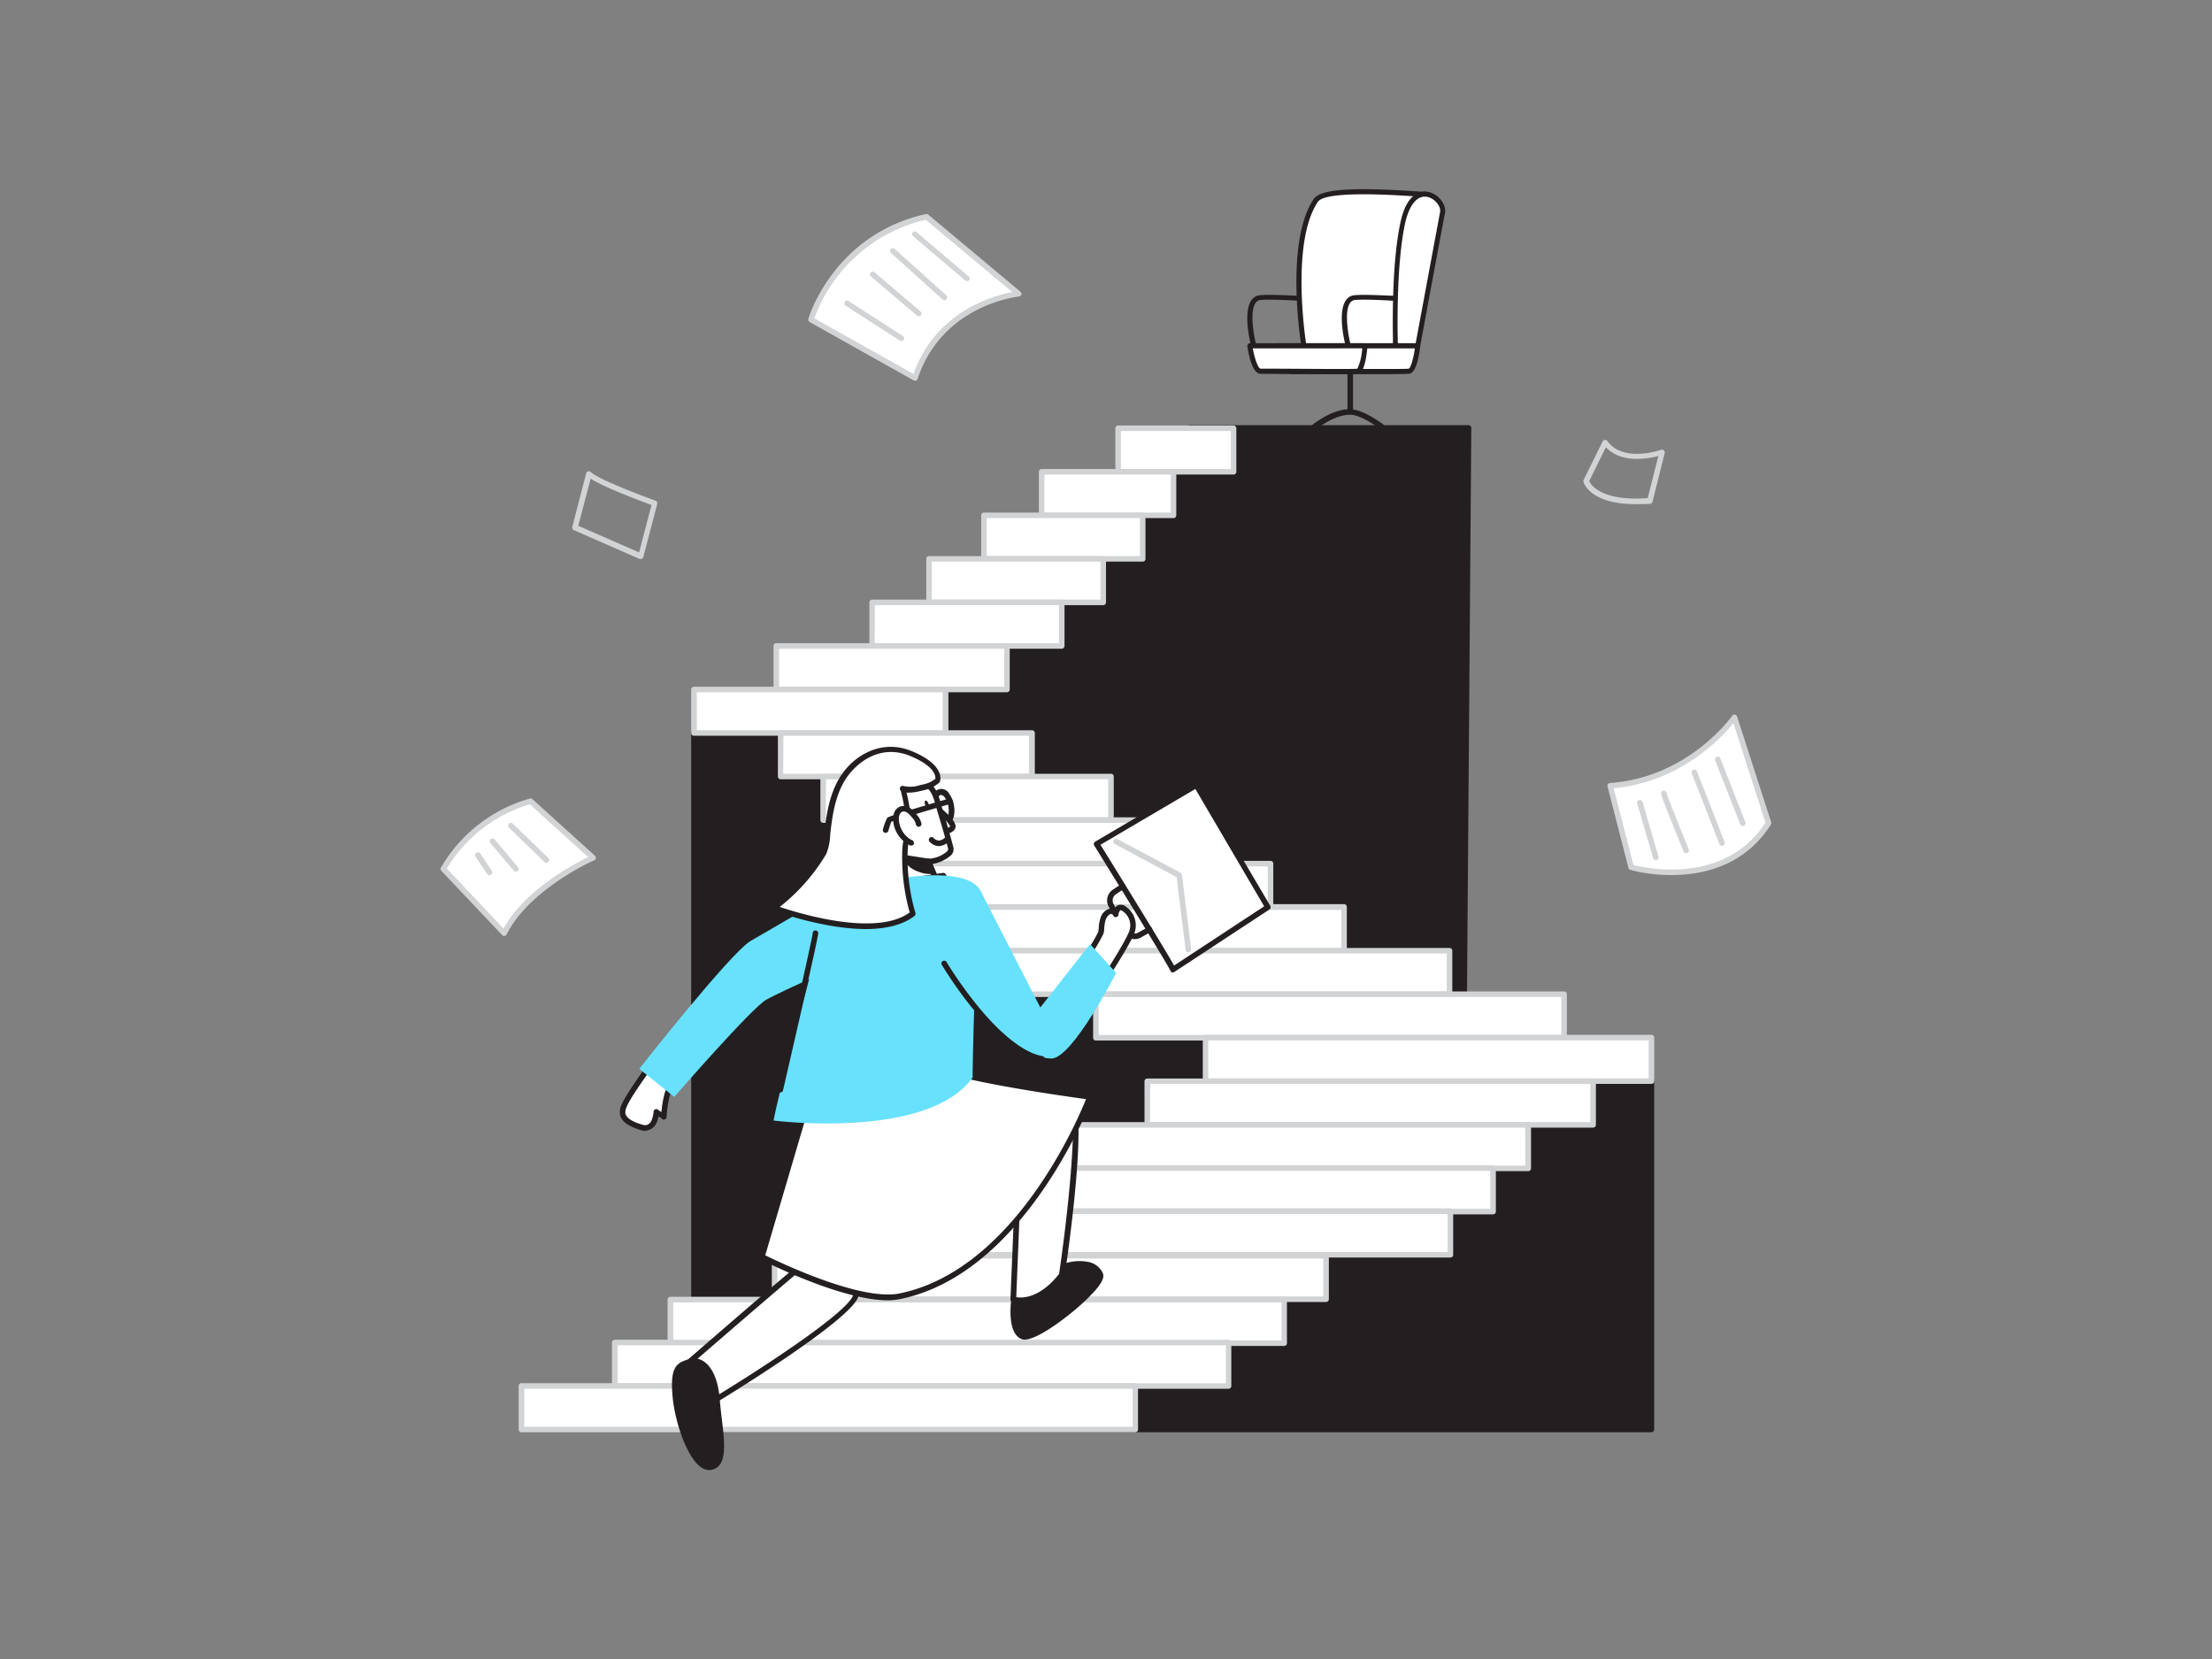 <svg xmlns="http://www.w3.org/2000/svg" viewBox="0 0 400 300"><rect x="0" y="0" width="400" height="300" fill="#808080" stroke="none"/><g id="_166_career_flatline" data-name="#166_career_flatline"><polygon points="264.69 191.84 265.56 77.44 215.15 77.44 148.91 132.55 125.49 132.55 125.49 258.52 298.63 258.52 298.63 195.53 264.69 191.84" fill="#231f20"/><path d="M298.63,259H125.49a.5.5,0,0,1-.5-.5v-126a.5.5,0,0,1,.5-.5h23.24l66.1-55a.47.47,0,0,1,.32-.12h50.41a.51.51,0,0,1,.35.15.48.48,0,0,1,.15.36l-.87,114L298.68,195a.5.5,0,0,1,.45.49v63A.51.51,0,0,1,298.63,259ZM126,258H298.13V196l-33.5-3.64a.49.49,0,0,1-.44-.5l.87-113.9H215.33l-66.1,55a.54.54,0,0,1-.32.11H126Z" fill="#231f20"/><rect x="202.19" y="77.44" width="20.88" height="7.87" fill="#fff"/><path d="M223.07,85.81H202.19a.5.5,0,0,1-.5-.5V77.44a.5.5,0,0,1,.5-.5h20.88a.51.51,0,0,1,.5.5v7.87A.5.5,0,0,1,223.07,85.81Zm-20.38-1h19.88V77.94H202.69Z" fill="#d1d3d4"/><rect x="188.36" y="85.31" width="23.85" height="7.87" fill="#fff"/><path d="M212.21,93.69H188.36a.5.5,0,0,1-.5-.5V85.31a.5.5,0,0,1,.5-.5h23.85a.5.5,0,0,1,.5.5v7.88A.5.5,0,0,1,212.21,93.69Zm-23.35-1h22.85V85.81H188.86Z" fill="#d1d3d4"/><rect x="177.93" y="93.19" width="28.71" height="7.87" fill="#fff"/><path d="M206.64,101.56H177.93a.5.5,0,0,1-.5-.5V93.19a.5.5,0,0,1,.5-.5h28.71a.5.5,0,0,1,.5.5v7.87A.5.5,0,0,1,206.64,101.56Zm-28.21-1h27.71V93.69H178.43Z" fill="#d1d3d4"/><rect x="167.98" y="101.06" width="31.52" height="7.87" fill="#fff"/><path d="M199.5,109.43H168a.5.5,0,0,1-.5-.5v-7.87a.5.5,0,0,1,.5-.5H199.5a.5.5,0,0,1,.5.5v7.87A.5.5,0,0,1,199.5,109.43Zm-31-1H199v-6.87H168.48Z" fill="#d1d3d4"/><rect x="157.71" y="108.93" width="34.32" height="7.87" fill="#fff"/><path d="M192,117.31H157.71a.51.51,0,0,1-.5-.5v-7.88a.51.51,0,0,1,.5-.5H192a.51.51,0,0,1,.5.5v7.88A.51.51,0,0,1,192,117.31Zm-33.83-1h33.33v-6.88H158.21Z" fill="#d1d3d4"/><rect x="140.38" y="116.81" width="41.72" height="7.87" fill="#fff"/><path d="M182.09,125.18H140.38a.5.5,0,0,1-.5-.5v-7.87a.5.5,0,0,1,.5-.5h41.71a.5.5,0,0,1,.5.5v7.87A.5.5,0,0,1,182.09,125.18Zm-41.21-1h40.71v-6.87H140.88Z" fill="#d1d3d4"/><rect x="125.49" y="124.68" width="45.46" height="7.87" fill="#fff"/><path d="M171,133.05H125.49a.5.5,0,0,1-.5-.5v-7.87a.5.5,0,0,1,.5-.5H171a.5.5,0,0,1,.5.5v7.87A.5.5,0,0,1,171,133.05Zm-45-1h44.47v-6.87H126Z" fill="#d1d3d4"/><rect x="141.17" y="132.55" width="45.46" height="7.87" transform="translate(327.8 272.98) rotate(-180)" fill="#fff"/><path d="M186.63,140.92H141.17a.5.5,0,0,1-.5-.5v-7.87a.5.5,0,0,1,.5-.5h45.46a.5.5,0,0,1,.5.5v7.87A.5.5,0,0,1,186.63,140.92Zm-45-1h44.46v-6.87H141.67Z" fill="#d1d3d4"/><rect x="148.85" y="140.42" width="52.05" height="7.87" transform="translate(349.75 288.72) rotate(-180)" fill="#fff"/><path d="M200.9,148.8H148.85a.5.5,0,0,1-.5-.5v-7.88a.5.5,0,0,1,.5-.5H200.9a.5.5,0,0,1,.5.5v7.88A.5.5,0,0,1,200.9,148.8Zm-51.55-1H200.4v-6.88H149.35Z" fill="#d1d3d4"/><rect x="156.85" y="148.3" width="58.01" height="7.87" transform="translate(371.7 304.47) rotate(-180)" fill="#fff"/><path d="M214.85,156.67h-58a.5.5,0,0,1-.5-.5V148.3a.5.5,0,0,1,.5-.5h58a.5.5,0,0,1,.5.5v7.87A.5.5,0,0,1,214.85,156.67Zm-57.5-1h57V148.8h-57Z" fill="#d1d3d4"/><rect x="163.9" y="156.17" width="65.84" height="7.87" transform="translate(393.65 320.21) rotate(-180)" fill="#fff"/><path d="M229.75,164.54H163.9a.5.5,0,0,1-.5-.5v-7.87a.5.5,0,0,1,.5-.5h65.85a.5.5,0,0,1,.5.5V164A.5.5,0,0,1,229.75,164.54Zm-65.35-1h64.85v-6.87H164.4Z" fill="#d1d3d4"/><rect x="172.54" y="164.04" width="70.51" height="7.87" transform="translate(415.59 335.96) rotate(-180)" fill="#fff"/><path d="M243.05,172.42H172.54a.51.51,0,0,1-.5-.5V164a.51.51,0,0,1,.5-.5h70.51a.5.5,0,0,1,.5.5v7.88A.5.5,0,0,1,243.05,172.42Zm-70-1h69.51v-6.88H173Z" fill="#d1d3d4"/><rect x="182.2" y="171.92" width="79.93" height="7.87" transform="translate(444.32 351.7) rotate(-180)" fill="#fff"/><path d="M262.12,180.29H182.2a.5.5,0,0,1-.5-.5v-7.87a.5.5,0,0,1,.5-.5h79.92a.5.5,0,0,1,.5.5v7.87A.5.5,0,0,1,262.12,180.29Zm-79.42-1h78.92v-6.87H182.7Z" fill="#d1d3d4"/><rect x="198.17" y="179.79" width="84.67" height="7.87" transform="translate(481.01 367.45) rotate(-180)" fill="#fff"/><path d="M282.84,188.16H198.17a.5.5,0,0,1-.5-.5v-7.87a.5.5,0,0,1,.5-.5h84.67a.5.5,0,0,1,.5.5v7.87A.5.5,0,0,1,282.84,188.16Zm-84.17-1h83.67v-6.87H198.67Z" fill="#d1d3d4"/><rect x="217.99" y="187.66" width="80.64" height="7.87" transform="translate(516.61 383.19) rotate(-180)" fill="#fff"/><path d="M298.63,196H218a.5.5,0,0,1-.5-.5v-7.87a.5.5,0,0,1,.5-.5h80.64a.5.5,0,0,1,.5.5v7.87A.5.5,0,0,1,298.63,196Zm-80.14-1h79.64v-6.87H218.49Z" fill="#d1d3d4"/><rect x="207.45" y="195.53" width="80.64" height="7.87" transform="translate(495.55 398.94) rotate(-180)" fill="#fff"/><path d="M288.09,203.91H207.46a.5.5,0,0,1-.5-.5v-7.88a.5.5,0,0,1,.5-.5h80.63a.5.5,0,0,1,.5.5v7.88A.5.5,0,0,1,288.09,203.91Zm-80.13-1h79.63V196H208Z" fill="#d1d3d4"/><rect x="193.91" y="203.41" width="82.45" height="7.87" transform="translate(470.27 414.69) rotate(-180)" fill="#fff"/><path d="M276.36,211.78H193.91a.5.5,0,0,1-.5-.5v-7.87a.5.5,0,0,1,.5-.5h82.45a.5.5,0,0,1,.5.5v7.87A.5.5,0,0,1,276.36,211.78Zm-82-1h81.45v-6.87H194.41Z" fill="#d1d3d4"/><rect x="178.18" y="211.22" width="91.84" height="7.87" transform="translate(448.2 430.31) rotate(-180)" fill="#fff"/><path d="M270,219.59H178.18a.5.5,0,0,1-.5-.5v-7.87a.5.5,0,0,1,.5-.5H270a.5.5,0,0,1,.5.5v7.87A.5.5,0,0,1,270,219.59Zm-91.34-1h90.84v-6.87H178.68Z" fill="#d1d3d4"/><rect x="158.88" y="219.03" width="103.4" height="7.87" transform="translate(421.16 445.93) rotate(-180)" fill="#fff"/><path d="M262.28,227.4H158.88a.5.5,0,0,1-.5-.5V219a.5.5,0,0,1,.5-.5h103.4a.5.5,0,0,1,.5.5v7.87A.5.5,0,0,1,262.28,227.4Zm-102.9-1h102.4v-6.87H159.38Z" fill="#d1d3d4"/><rect x="140.07" y="227.07" width="99.73" height="7.87" transform="translate(379.87 462.01) rotate(-180)" fill="#fff"/><path d="M239.8,235.44H140.07a.5.5,0,0,1-.5-.5v-7.87a.5.5,0,0,1,.5-.5H239.8a.5.5,0,0,1,.5.5v7.87A.5.5,0,0,1,239.8,235.44Zm-99.23-1H239.3v-6.87H140.57Z" fill="#d1d3d4"/><rect x="121.24" y="235.02" width="110.98" height="7.87" transform="translate(353.46 477.91) rotate(-180)" fill="#fff"/><path d="M232.22,243.39h-111a.5.5,0,0,1-.5-.5V235a.5.5,0,0,1,.5-.5h111a.5.5,0,0,1,.5.5v7.87A.5.5,0,0,1,232.22,243.39Zm-110.48-1h110v-6.87h-110Z" fill="#d1d3d4"/><rect x="111.18" y="242.77" width="110.98" height="7.87" transform="translate(333.34 493.41) rotate(-180)" fill="#fff"/><path d="M222.16,251.14h-111a.5.5,0,0,1-.5-.5v-7.87a.5.5,0,0,1,.5-.5h111a.5.5,0,0,1,.5.5v7.87A.5.5,0,0,1,222.16,251.14Zm-110.48-1h110v-6.87h-110Z" fill="#d1d3d4"/><rect x="94.31" y="250.64" width="110.98" height="7.87" transform="translate(299.6 509.16) rotate(-180)" fill="#fff"/><path d="M205.29,259h-111a.5.5,0,0,1-.5-.5v-7.88a.5.5,0,0,1,.5-.5h111a.5.5,0,0,1,.5.5v7.88A.5.5,0,0,1,205.29,259ZM94.81,258h110v-6.88h-110Z" fill="#d1d3d4"/><path d="M226.62,62.63a.46.46,0,0,1-.44-.34c-.2-.79-1.85-7.71,1.14-8.8,1-.38,6.75,0,7.89,0a.44.44,0,0,1,.42.48.46.46,0,0,1-.48.43c-2.55-.16-6.85-.33-7.51-.09-1.88.69-1,5.93-.57,7.71a.47.47,0,0,1-.33.56Z" fill="#231f20"/><path d="M244.17,74.41a.51.51,0,0,1-.5-.5V65.57a.5.5,0,0,1,.5-.5.5.5,0,0,1,.5.5v8.34A.5.5,0,0,1,244.17,74.41Z" fill="#231f20"/><path d="M237,78.26a.5.5,0,0,1-.37-.17.48.48,0,0,1,0-.7c.16-.14,3.83-3.39,7.4-3.39h.09c2.68,0,6.65,3.23,6.82,3.37a.5.5,0,0,1,.07.7.5.5,0,0,1-.7.08S246.5,75,244.16,75c-3.24,0-6.77,3.1-6.81,3.13A.46.46,0,0,1,237,78.26Z" fill="#231f20"/><path d="M257.87,35.11c-.06.25-18-1.74-19.92,1.12-5.22,7.67-2.17,26.31-2.17,26.31h16.55s2.81-21.45,4.25-23.28A6.72,6.72,0,0,0,257.87,35.11Z" fill="#fff"/><path d="M252.33,63H235.78a.46.46,0,0,1-.45-.38c-.13-.77-3-18.91,2.24-26.65,1.46-2.14,9.49-1.94,18-1.41,1,.07,2,.13,2.2.12a.37.37,0,0,1,.18,0,.44.44,0,0,1,.41.42,7.15,7.15,0,0,1-1.38,4.46c-1,1.27-3,14.49-4.16,23.06A.45.45,0,0,1,252.33,63Zm-16.16-.92h15.76c.47-3.51,2.88-21.31,4.29-23.11a6.16,6.16,0,0,0,1.19-3.39c-.41,0-1,0-1.94-.1-3.9-.25-15.78-1-17.14,1C233.67,43.32,235.78,59.4,236.17,62.08Z" fill="#231f20"/><path d="M253.71,40.08c-1.9,8.35-1.38,22.46-1.38,22.46h4l4.48-24.11C261.33,35.83,255.6,31.73,253.71,40.08Z" fill="#fff"/><path d="M256.37,63h-4a.45.45,0,0,1-.45-.44c0-.14-.5-14.27,1.38-22.58,1.23-5.44,3.94-5.5,5-5.27,1.8.37,3.28,2.25,3,3.8-1,5.23-4.49,24.11-4.49,24.11A.45.45,0,0,1,256.37,63Zm-3.6-.92H256c.49-2.67,3.52-18.94,4.41-23.73.2-1.07-1-2.47-2.28-2.74-1.78-.37-3.22,1.3-4,4.57C252.48,47.55,252.71,59.64,252.77,62.08Z" fill="#231f20"/><path d="M231.06,62.54h25.31s-.46,4.4-1.56,4.58-19.81,0-21.36,0S231.06,62.54,231.06,62.54Z" fill="#fff"/><path d="M249.17,67.66c-3.5,0-8.22,0-13.09-.06l-2.63,0c-1.85,0-2.69-4.13-2.84-5a.47.47,0,0,1,.45-.54h25.31a.44.44,0,0,1,.33.16.44.44,0,0,1,.12.35c-.15,1.43-.64,4.77-1.94,5C254.5,67.64,252.33,67.66,249.17,67.66ZM231.62,63c.38,1.68,1.14,3.67,1.83,3.67l2.63,0c4.87,0,17.81.12,18.65,0,.36-.09.87-1.81,1.12-3.67Z" fill="#231f20"/><path d="M226,62.54h20.82s-.38,4.4-1.28,4.58-16.29,0-17.58,0S226,62.54,226,62.54Z" fill="#fff"/><path d="M240.86,67.66c-2.88,0-6.74,0-10.72-.06l-2.17,0c-1.51,0-2.19-3.48-2.41-5a.46.46,0,0,1,.11-.37.44.44,0,0,1,.34-.16h20.82a.49.49,0,0,1,.34.15.5.5,0,0,1,.12.35c-.19,2.16-.63,4.79-1.65,5C245.31,67.64,243.5,67.66,240.86,67.66ZM226.55,63c.35,2,1,3.67,1.42,3.67l2.17,0c4,0,14.6.12,15.32,0a9.88,9.88,0,0,0,.87-3.68Z" fill="#231f20"/><path d="M243.71,62.63a.46.46,0,0,1-.44-.34c-.2-.79-1.85-7.71,1.14-8.8,1-.38,6.75,0,7.89,0a.44.44,0,0,1,.42.48.46.46,0,0,1-.48.43c-2.55-.16-6.85-.33-7.51-.09-1.88.69-1,5.93-.57,7.71a.47.47,0,0,1-.33.56Z" fill="#231f20"/><path d="M212.11,175.32c-.24-.82-13.81-22.73-13.81-22.73l18-10.6,12.94,22.06Z" fill="#fff"/><path d="M212.11,175.83a.38.38,0,0,1-.17,0,.49.49,0,0,1-.3-.31c-.35-.85-8.42-14-13.77-22.63a.5.5,0,0,1-.06-.38.52.52,0,0,1,.23-.31l18-10.6a.5.5,0,0,1,.38-.06.57.57,0,0,1,.3.23L229.7,163.8a.51.51,0,0,1-.16.67l-17.15,11.27A.49.49,0,0,1,212.11,175.83ZM199,152.76c2.53,4.09,11.55,18.68,13.31,21.84l16.29-10.71-12.44-21.22Z" fill="#231f20"/><path d="M205.19,169.83a2.33,2.33,0,0,1-2-1.18L200.51,164a2.36,2.36,0,0,1,.77-3.15l1.52-1a.5.5,0,0,1,.54.84l-1.52,1a1.37,1.37,0,0,0-.44,1.82l2.64,4.61a1.34,1.34,0,0,0,1.81.52l1.8-1a.5.5,0,0,1,.47.89l-1.79,1A2.27,2.27,0,0,1,205.19,169.83Z" fill="#231f20"/><path d="M170.83,149.33c-1.05,0-2-1.22-2.31-3a4.9,4.9,0,0,1,.13-2.28,1.59,1.59,0,0,1,3-.5,4.89,4.89,0,0,1,.86,2.12h0c.31,1.86-.31,3.41-1.44,3.6Zm-.65-5.58h-.05c-.21,0-.4.27-.53.65a3.8,3.8,0,0,0-.09,1.8c.23,1.39,1,2.19,1.38,2.11s.84-1,.61-2.45a3.86,3.86,0,0,0-.66-1.66A1,1,0,0,0,170.18,143.75Z" fill="#231f20"/><path d="M169.24,146s3.28,2.64,3,3.48-1.91.87-1.91.87" fill="#fff"/><path d="M170.38,150.89a.5.5,0,0,1,0-1c.53,0,1.35-.2,1.43-.51a11.56,11.56,0,0,0-2.88-2.95.5.5,0,0,1,.63-.78c1.62,1.3,3.49,3,3.22,4-.33,1.17-2.17,1.23-2.38,1.24Z" fill="#231f20"/><path d="M167.35,141.77c1.77.7,2.14,3.26,2.64,4.84.69,2.23,1.34,4.48,1.93,6.73.37,1.44-3.27,2.63-4,2.42l2.35,5.38-8.61-.48-1.16-4.7s-2-4.62-1.45-8a11.55,11.55,0,0,1,2.75-5.66S165.61,141.09,167.35,141.77Z" fill="#fff"/><path d="M170.23,161.64h0l-8.61-.48a.49.49,0,0,1-.45-.38l-1.16-4.7c-.06-.12-2-4.72-1.46-8.15A11.9,11.9,0,0,1,161.4,142a.57.57,0,0,1,.21-.13c.41-.13,4.07-1.29,5.92-.57h0c1.71.67,2.26,2.69,2.69,4.31.09.3.16.59.25.85.69,2.24,1.34,4.51,1.93,6.76a1.53,1.53,0,0,1-.53,1.53,6.85,6.85,0,0,1-3.24,1.49l2.06,4.7a.5.5,0,0,1-.46.7ZM162,160.18l7.43.42-2-4.64a.49.49,0,0,1,.08-.53.5.5,0,0,1,.51-.15,5.56,5.56,0,0,0,3.17-1.26c.21-.21.3-.39.26-.55-.59-2.23-1.24-4.49-1.93-6.71-.08-.27-.17-.58-.25-.89-.38-1.4-.85-3.15-2.1-3.64h0c-1.24-.48-4,.2-5.13.55a11.18,11.18,0,0,0-2.53,5.3c-.48,3.15,1.39,7.64,1.41,7.68Z" fill="#231f20"/><path d="M171.33,151.7a1.9,1.9,0,0,1-2.87.13" fill="#fff"/><path d="M169.8,153a2.34,2.34,0,0,1-1.69-.78.5.5,0,0,1,0-.71.5.5,0,0,1,.7,0,1.42,1.42,0,0,0,1,.49,1.86,1.86,0,0,0,1.12-.58.5.5,0,0,1,.75.65,2.83,2.83,0,0,1-1.83.93Z" fill="#231f20"/><ellipse cx="167.64" cy="145.55" rx="0.33" ry="0.83" transform="translate(-40.85 69.27) rotate(-20.87)" fill="#231f20"/><path d="M160.51,162.53l-.13-2.67,10.2-1.51,2.52,4.14A43.29,43.29,0,0,1,160.51,162.53Z" fill="#fff"/><path d="M166.79,163.46a45.52,45.52,0,0,1-6.35-.44.51.51,0,0,1-.43-.47l-.13-2.66a.5.5,0,0,1,.43-.52l10.2-1.52a.5.5,0,0,1,.5.24l2.52,4.14a.53.53,0,0,1,0,.46.52.52,0,0,1-.37.29A37.91,37.91,0,0,1,166.79,163.46Zm-5.8-1.37a45.05,45.05,0,0,0,11.29,0l-1.95-3.22-9.43,1.4Z" fill="#231f20"/><path d="M196.9,172.33a31.83,31.83,0,0,0,2.19-3.69,11.72,11.72,0,0,1,.48-2.74c.41-.89,1.58-1.72,2.19-.55,0,0,.21-2,1.58-1a3.58,3.58,0,0,1,1.44,3.82c-.28,1.52-5.42,9.4-5.42,9.4" fill="#fff"/><path d="M199.36,178.11a.56.56,0,0,1-.27-.08.5.5,0,0,1-.14-.7c2-3,5.15-8.17,5.33-9.2a3.06,3.06,0,0,0-1.24-3.34c-.22-.17-.39-.21-.45-.19a1.27,1.27,0,0,0-.33.8.51.51,0,0,1-.4.44.5.5,0,0,1-.54-.26c-.17-.31-.32-.31-.37-.31-.3,0-.72.39-.93.84a5.85,5.85,0,0,0-.34,1.77,5.67,5.67,0,0,1-.1.86,26.44,26.44,0,0,1-2.26,3.87.51.51,0,0,1-.7.14.5.5,0,0,1-.14-.69,28.91,28.91,0,0,0,2.12-3.53,5.8,5.8,0,0,0,.09-.73,6.25,6.25,0,0,1,.43-2.11,2.31,2.31,0,0,1,1.8-1.42,1.47,1.47,0,0,1,.59.13,1.38,1.38,0,0,1,.68-.71,1.4,1.4,0,0,1,1.45.3,4.07,4.07,0,0,1,1.63,4.31c-.29,1.57-5,8.77-5.49,9.58A.48.48,0,0,1,199.36,178.11Z" fill="#231f20"/><path d="M122.24,194.27s-1,2-1.49,3.47a20.52,20.52,0,0,0-.67,4.29c-.38-.44-1-.55-1.37-.94a5.34,5.34,0,0,1-.44,1.81,1.88,1.88,0,0,1-1.41,1.1,2.55,2.55,0,0,1-1-.16c-1.14-.37-3-1.05-3.27-2.43a2.75,2.75,0,0,1,.3-1.55c.87-2,4.75-7.3,5.39-8.15" fill="#fff"/><path d="M116.72,204.5a3.22,3.22,0,0,1-1-.19c-1-.32-3.3-1.06-3.61-2.81a3.2,3.2,0,0,1,.33-1.83c1-2.25,5.4-8.2,5.45-8.26a.5.5,0,0,1,.7-.1.51.51,0,0,1,.1.7c-1.14,1.52-4.56,6.25-5.33,8.05a2.4,2.4,0,0,0-.27,1.27c.21,1.15,2.19,1.79,2.93,2a2.26,2.26,0,0,0,.78.14,1.41,1.41,0,0,0,1-.82,5.25,5.25,0,0,0,.39-1.65.49.49,0,0,1,.33-.41.5.5,0,0,1,.52.12,2,2,0,0,0,.51.33l.07,0a17.23,17.23,0,0,1,.63-3.54c.53-1.49,1.47-3.44,1.51-3.52a.49.49,0,0,1,.66-.23.5.5,0,0,1,.24.66s-1,2-1.47,3.42a21.09,21.09,0,0,0-.65,4.16.48.48,0,0,1-.34.44.49.49,0,0,1-.54-.15,1.73,1.73,0,0,0-.58-.39l0,0a4.15,4.15,0,0,1-.37,1.18,2.34,2.34,0,0,1-1.82,1.37Z" fill="#231f20"/><path d="M183.38,235s-.84,5.86,1.58,6.72,14.88-9,14-11.25-5.11-2.95-8.92,0A58.44,58.44,0,0,1,183.38,235Z" fill="#231f20"/><path d="M185.27,242.25a1.46,1.46,0,0,1-.48-.08c-2.73-1-2-6.62-1.9-7.26a.47.47,0,0,1,.25-.37,56.72,56.72,0,0,0,6.61-4.49,8.42,8.42,0,0,1,7.16-1.83,3.63,3.63,0,0,1,2.53,2.05c.21.52.2,1.52-2.25,4C194.35,237.24,187.88,242.25,185.27,242.25Zm-1.43-7c-.18,1.6-.29,5.38,1.29,5.94,1.3.46,7.66-3.81,11.34-7.61,2.26-2.33,2-3,2-3a2.65,2.65,0,0,0-1.87-1.44,7.39,7.39,0,0,0-6.28,1.66A59.21,59.21,0,0,1,183.84,235.29Z" fill="#231f20"/><path d="M158.3,208.44s14.85,4,25.94,1.95l-1,24.56s4.2,1.53,8.77-4.38c0,0,4.43-30.18,1.57-31.63s-29.1.26-29.1.26Z" fill="#fff"/><path d="M184.57,235.65a4.94,4.94,0,0,1-1.51-.21.52.52,0,0,1-.34-.51l1-23.92c-11,1.77-25.38-2-25.53-2.07a.56.56,0,0,1-.35-.32.49.49,0,0,1,.06-.47l6.17-9.23a.51.51,0,0,1,.4-.23c2.7-.18,26.46-1.68,29.36-.21s-.23,25-1.29,32.16a.43.43,0,0,1-.1.24C189.28,234.94,186.29,235.65,184.57,235.65Zm-.8-1.09c1,.19,4.22.29,7.75-4.2,2.09-14.3,3.38-30.17,1.82-31-2-1-18.07-.38-28.57.3l-5.63,8.42c3.06.74,15.52,3.5,25,1.77a.52.52,0,0,1,.43.11.56.56,0,0,1,.18.42Z" fill="#231f20"/><path d="M150.1,204.15s-3.91,24-4.68,24.42-22.07,18.88-22.07,18.88l6.29,5.53s23.8-14.39,25.13-18.64,11.95-30.19,11.95-30.19Z" fill="#fff"/><path d="M129.64,253.5a.5.5,0,0,1-.34-.13L123,247.84a.5.5,0,0,1-.18-.39.53.53,0,0,1,.18-.39c3.45-3,20.27-17.58,22.06-18.87.64-1.31,3.1-15.42,4.52-24.12a.51.51,0,0,1,.51-.43h16.62a.51.51,0,0,1,.43.23.54.54,0,0,1,0,.48c-.11.26-10.62,26-11.94,30.15s-22.9,17.44-25.35,18.92A.53.53,0,0,1,129.64,253.5Zm-5.51-6.05,5.57,4.89c6.8-4.12,23.55-14.87,24.58-18.15,1.22-3.88,9.92-25.24,11.67-29.52H150.54c-3.9,23.86-4.59,24.21-4.89,24.36C144.93,229.48,132.55,240.15,124.13,247.45Zm21.29-18.88h0Z" fill="#231f20"/><path d="M137.76,227.29s17.08,8.74,25,7.13c22.75-4.62,34.37-36.06,34.37-36.06s-15.29-2-23.41-4.07H147.49Z" fill="#fff"/><path d="M160.57,235.14c-8.5,0-22.4-7.06-23-7.39a.51.51,0,0,1-.26-.61l9.72-33a.53.53,0,0,1,.5-.37H173.7l.13,0c8,2,23.2,4,23.35,4.06a.5.5,0,0,1,.37.24.51.51,0,0,1,0,.45c-.12.31-12,31.76-34.76,36.39A11.53,11.53,0,0,1,160.57,235.14ZM138.38,227c2.56,1.26,17.26,8.31,24.26,6.9,20.48-4.16,32-30.78,33.75-35.14-3-.41-15.64-2.2-22.75-4H147.87Z" fill="#231f20"/><path d="M177.47,164.09c1.26-4-2.26-7.78-18.54-4.65-3.94.76-6.8,4.26-9.47,5.42-.38,2.3-8.06,29.95-9.58,37.77,0,0,27.91,3.56,36-7.78C175.83,194.85,176.33,166.57,177.47,164.09Z" fill="#68e1fd"/><path d="M155,159s-15.61,9-19.26,11.15-20.14,23.13-20.14,23.13l6.33,5.07s14-16.11,16.66-17.59S155,173.09,155,173.09Z" fill="#68e1fd"/><path d="M177.41,161.29l10.71,20.89,9-11.45,4.71,5.2s-7.92,15.56-11.74,15.49c-8.31-.17-19.31-17.21-19.31-17.21Z" fill="#68e1fd"/><path d="M129.64,253c-.45-5.67-3-7.35-4.91-6.73s-3.13.8-2.6,6.31,3.51,13.44,6.51,12.73S130.09,258.65,129.64,253Z" fill="#231f20"/><path d="M128.25,265.83a2.62,2.62,0,0,1-1.54-.55c-2.48-1.77-4.63-8-5.08-12.67-.51-5.42.7-6.1,2.73-6.77l.22-.07a3.07,3.07,0,0,1,2.67.41c1.6,1.07,2.63,3.47,2.89,6.76h0c.1,1.2.24,2.42.38,3.6.56,4.6,1,8.57-1.76,9.23A2.22,2.22,0,0,1,128.25,265.83Zm-2.77-19.2a2,2,0,0,0-.59.09l-.22.08c-1.62.53-2.51.82-2,5.72.42,4.37,2.43,10.36,4.66,12a1.48,1.48,0,0,0,1.23.33c1.93-.46,1.51-4,1-8.14-.14-1.19-.29-2.42-.39-3.64h0c-.32-4-1.67-5.49-2.45-6A2.17,2.17,0,0,0,125.48,246.63Z" fill="#231f20"/><path d="M164.71,136.25c-5.78-2.39-10.51,1.37-12.48,4.65-3,5-2.4,11.8-3.34,13.28-4.78,7.51-9,9.91-9,9.91s18.12,6.76,25.18,1.08a36.33,36.33,0,0,1-1.42-11.45c.06-1.66.56-3.13.73-4.7.06-.51-.8-6.24-1.21-6.39,1.2.43,2.67,0,3.85-.28a5.82,5.82,0,0,0,2.49-1.23S170.49,138.64,164.71,136.25Z" fill="#fff"/><path d="M156.6,168c-7.68,0-16.38-3.19-16.9-3.39a.47.47,0,0,1-.32-.42.49.49,0,0,1,.25-.48s4.19-2.46,8.84-9.75a10.74,10.74,0,0,0,.58-3.13c.32-2.9.77-6.87,2.75-10.14,2.39-4,7.51-7.17,13.1-4.85h0c6.17,2.55,5.11,5.4,5.06,5.52a.38.38,0,0,1-.13.18,6.17,6.17,0,0,1-2.72,1.35l-.59.13a9.27,9.27,0,0,1-2.58.32,39.83,39.83,0,0,1,.93,5.79c-.08.68-.21,1.34-.34,2a15.48,15.48,0,0,0-.39,2.67,35.57,35.57,0,0,0,1.4,11.3.51.51,0,0,1-.17.53C163.17,167.33,160,168,156.6,168ZM141,164c3.72,1.25,17.5,5.42,23.5,1a37,37,0,0,1-1.34-11.28,18,18,0,0,1,.41-2.84c.13-.65.25-1.26.32-1.9a35,35,0,0,0-1-6,.49.49,0,0,1-.14-.54.5.5,0,0,1,.64-.3h0a5.63,5.63,0,0,0,3-.17l.61-.13a5.25,5.25,0,0,0,2.14-1c.06-.43,0-2.25-4.53-4.13-5.8-2.4-10.19,1.67-11.86,4.45-1.87,3.08-2.3,6.92-2.62,9.73a10.1,10.1,0,0,1-.73,3.56A34.87,34.87,0,0,1,141,164Zm22-20.85Zm0,0Z" fill="#231f20"/><path d="M188.4,191.92h-.09c-8.5-1.58-17.59-16.79-18-17.44a.51.51,0,0,1,.17-.69.51.51,0,0,1,.69.18c.09.15,9.24,15.47,17.29,17a.5.5,0,0,1-.09,1Z" fill="#231f20"/><path d="M167.88,155.76l-4.1-.64a4.43,4.43,0,0,0,2.5,2c1.64.64,2.34.31,2.34.31Z" fill="#231f20"/><path d="M168.06,158.05a5.68,5.68,0,0,1-2-.43,5,5,0,0,1-2.78-2.29.52.52,0,0,1,.06-.51.53.53,0,0,1,.48-.19l4.09.64a.46.46,0,0,1,.38.29l.75,1.7a.5.5,0,0,1-.25.66A2,2,0,0,1,168.06,158.05ZM165,155.82a5.25,5.25,0,0,0,1.48.86,4.86,4.86,0,0,0,1.43.36l-.36-.83Z" fill="#231f20"/><path d="M160.16,150.6l-.14,0a.51.51,0,0,1-.35-.62,10.42,10.42,0,0,1,.75-2.06c.12-.15.29-.36,11.19-3.52a.5.5,0,0,1,.62.34.51.51,0,0,1-.35.62c-3.75,1.09-9.78,2.88-10.71,3.25-.11.26-.35,1-.53,1.64A.52.52,0,0,1,160.16,150.6Z" fill="#231f20"/><path d="M166.09,149a3.2,3.2,0,0,0-.84-1.51,4.64,4.64,0,0,0-1-1,1.53,1.53,0,0,0-1.29-.23,1.43,1.43,0,0,0-.82.83,2.63,2.63,0,0,0-.16,1.18,5,5,0,0,0,2.82,4.14l-.14-.12" fill="#fff"/><path d="M164.77,152.9a.28.28,0,0,1-.15,0,5.45,5.45,0,0,1-3.11-4.56,3.2,3.2,0,0,1,.19-1.4,1.88,1.88,0,0,1,1.13-1.11,2,2,0,0,1,1.73.28,4.89,4.89,0,0,1,1.07,1.06,3.61,3.61,0,0,1,1,1.76.5.5,0,0,1-1,.14,2.75,2.75,0,0,0-.73-1.27,4.28,4.28,0,0,0-.85-.85,1.1,1.1,0,0,0-.86-.18.94.94,0,0,0-.52.55,2.12,2.12,0,0,0-.12,1,4.54,4.54,0,0,0,2.25,3.57.33.33,0,0,1,.25.1.61.61,0,0,1,.17.71A.51.51,0,0,1,164.77,152.9Z" fill="#231f20"/><path d="M141.15,197.55H141a.5.5,0,0,1-.37-.6c1-4.09,6.26-27.16,6.33-28.2a.5.5,0,0,1,1,0c0,1-6,26.78-6.36,28.41A.49.49,0,0,1,141.15,197.55Z" fill="#231f20"/><polyline points="214.9 171.74 213.23 158.3 201.82 152.23" fill="#fff"/><path d="M214.9,172.24a.5.5,0,0,1-.49-.44l-1.64-13.18-11.18-6a.49.49,0,0,1-.21-.67.51.51,0,0,1,.68-.21l11.41,6.07a.5.5,0,0,1,.26.38l1.67,13.43a.5.5,0,0,1-.44.56Z" fill="#d1d3d4"/><path d="M107.26,155.12s-11.87,5.19-16.09,13.64l-11-11.64A26.38,26.38,0,0,1,96,144.88Z" fill="#fff"/><path d="M91.17,169.26a.48.48,0,0,1-.36-.16l-11-11.63a.52.52,0,0,1-.08-.57,27.15,27.15,0,0,1,16.09-12.5.48.48,0,0,1,.46.11l11.31,10.24a.56.56,0,0,1,.16.46.49.49,0,0,1-.3.37c-.11,0-11.75,5.22-15.84,13.4a.5.5,0,0,1-.38.27ZM80.8,157.05l10.25,10.86C95,160.84,103.8,156.22,106.37,155l-10.55-9.56A26.25,26.25,0,0,0,80.8,157.05Z" fill="#d1d3d4"/><path d="M98.77,156a.54.54,0,0,1-.35-.14L92,149.62a.5.5,0,0,1,.69-.72l6.48,6.26a.49.49,0,0,1,0,.7A.52.52,0,0,1,98.77,156Z" fill="#d1d3d4"/><path d="M93.28,157.62a.52.52,0,0,1-.38-.17l-4.23-5a.5.5,0,0,1,.77-.65l4.22,5a.51.51,0,0,1-.06.71A.48.48,0,0,1,93.28,157.62Z" fill="#d1d3d4"/><path d="M88.49,158.25a.5.5,0,0,1-.41-.22L86,154.89a.49.49,0,0,1,.13-.69.5.5,0,0,1,.7.13l2.11,3.14a.5.5,0,0,1-.14.69A.47.47,0,0,1,88.49,158.25Z" fill="#d1d3d4"/><path d="M313.64,129.73s-7.87,11.35-22.47,12.36L295,156.83s16.61,5,24.85-8Z" fill="#fff"/><path d="M302.25,158.24a29.13,29.13,0,0,1-7.43-.93.48.48,0,0,1-.34-.35l-3.79-14.75a.47.47,0,0,1,.08-.41.49.49,0,0,1,.37-.21c14.17-1,22-12,22.09-12.15a.5.5,0,0,1,.89.13l6.17,19.12a.52.52,0,0,1-.06.42C315.46,156.62,307.89,158.24,302.25,158.24Zm-6.88-1.82c2.14.55,16.48,3.71,23.89-7.65l-5.8-18c-2.09,2.57-9.58,10.68-21.66,11.76Z" fill="#d1d3d4"/><path d="M299.42,155.54a.51.51,0,0,1-.48-.36l-2.87-9.87a.5.5,0,0,1,.34-.62.51.51,0,0,1,.62.34l2.87,9.87a.49.49,0,0,1-.34.62A.32.32,0,0,1,299.42,155.54Z" fill="#d1d3d4"/><path d="M304.93,154.29a.51.51,0,0,1-.47-.31c-4.31-10.55-4.28-10.57-3.91-10.89a.51.51,0,0,1,.71.06.56.56,0,0,1,.12.3c.18.7,2.54,6.55,4,10.15a.5.5,0,0,1-.27.65A.65.65,0,0,1,304.93,154.29Z" fill="#d1d3d4"/><path d="M311.39,152.93a.48.48,0,0,1-.46-.32l-5-12.75a.5.5,0,0,1,.28-.65.51.51,0,0,1,.65.28l5,12.76a.51.51,0,0,1-.28.65A.63.63,0,0,1,311.39,152.93Z" fill="#d1d3d4"/><path d="M315.16,149.37a.51.51,0,0,1-.47-.32l-4.53-11.54a.5.5,0,0,1,.29-.64.49.49,0,0,1,.64.28l4.53,11.53a.5.5,0,0,1-.28.65A.39.39,0,0,1,315.16,149.37Z" fill="#d1d3d4"/><path d="M184.21,53.13s-14.15,1.29-18.74,15.22L146.66,57.8a28.48,28.48,0,0,1,20.88-18.6Z" fill="#fff"/><path d="M165.47,68.85a.54.54,0,0,1-.25-.06l-18.8-10.55a.51.51,0,0,1-.24-.58c0-.15,4.54-15.25,21.25-18.95a.51.51,0,0,1,.43.1l16.67,13.94a.5.5,0,0,1-.27.88c-.14,0-13.88,1.43-18.32,14.88a.52.52,0,0,1-.29.31A.57.57,0,0,1,165.47,68.85ZM147.26,57.56l17.93,10.06c4-11.29,14.42-14.16,17.86-14.81L167.4,39.74A28.24,28.24,0,0,0,147.26,57.56Z" fill="#d1d3d4"/><path d="M174.86,50.83a.52.52,0,0,1-.33-.12l-9.42-8a.51.51,0,0,1-.05-.71.49.49,0,0,1,.7,0l9.42,8a.51.51,0,0,1,.06.71A.52.52,0,0,1,174.86,50.83Z" fill="#d1d3d4"/><path d="M170.77,54.28a.51.51,0,0,1-.33-.13l-9.29-8.37a.5.5,0,1,1,.67-.74l9.29,8.36a.5.5,0,0,1-.34.88Z" fill="#d1d3d4"/><path d="M166.13,57.17a.52.52,0,0,1-.33-.12L157.5,50a.49.49,0,0,1-.06-.7.51.51,0,0,1,.71-.06l8.3,7.08a.5.5,0,0,1-.32.88Z" fill="#d1d3d4"/><path d="M163,61.67a.45.45,0,0,1-.27-.08l-9.85-6.33a.5.5,0,0,1,.54-.84l9.85,6.33a.5.5,0,0,1,.15.69A.49.49,0,0,1,163,61.67Z" fill="#d1d3d4"/><path d="M295.78,91.17c-8.26,0-9.38-3.87-9.43-4a.53.53,0,0,1,0-.35l3.46-7a.49.49,0,0,1,.4-.28.53.53,0,0,1,.45.21c2.87,4,9.65,1.61,9.72,1.59a.5.5,0,0,1,.5.1.48.48,0,0,1,.15.49l-2.21,8.81a.51.51,0,0,1-.45.38C297.46,91.14,296.58,91.17,295.78,91.17ZM287.38,87c.34.72,2.28,3.69,10.58,3.07l1.92-7.61c-1.95.52-6.7,1.37-9.49-1.58Zm-.55,0h0Z" fill="#d1d3d4"/><path d="M115.88,101.08a.52.52,0,0,1-.21,0l-11.89-5.21a.51.51,0,0,1-.29-.59L106,85.58a.49.49,0,0,1,.36-.35.48.48,0,0,1,.48.13c1.19,1.22,8.84,4.15,11.69,5.17a.51.51,0,0,1,.32.6l-2.51,9.58a.48.48,0,0,1-.27.32A.41.41,0,0,1,115.88,101.08Zm-11.31-6,11,4.81,2.24-8.57c-1.92-.71-8.58-3.19-11-4.76Z" fill="#d1d3d4"/></g></svg>
